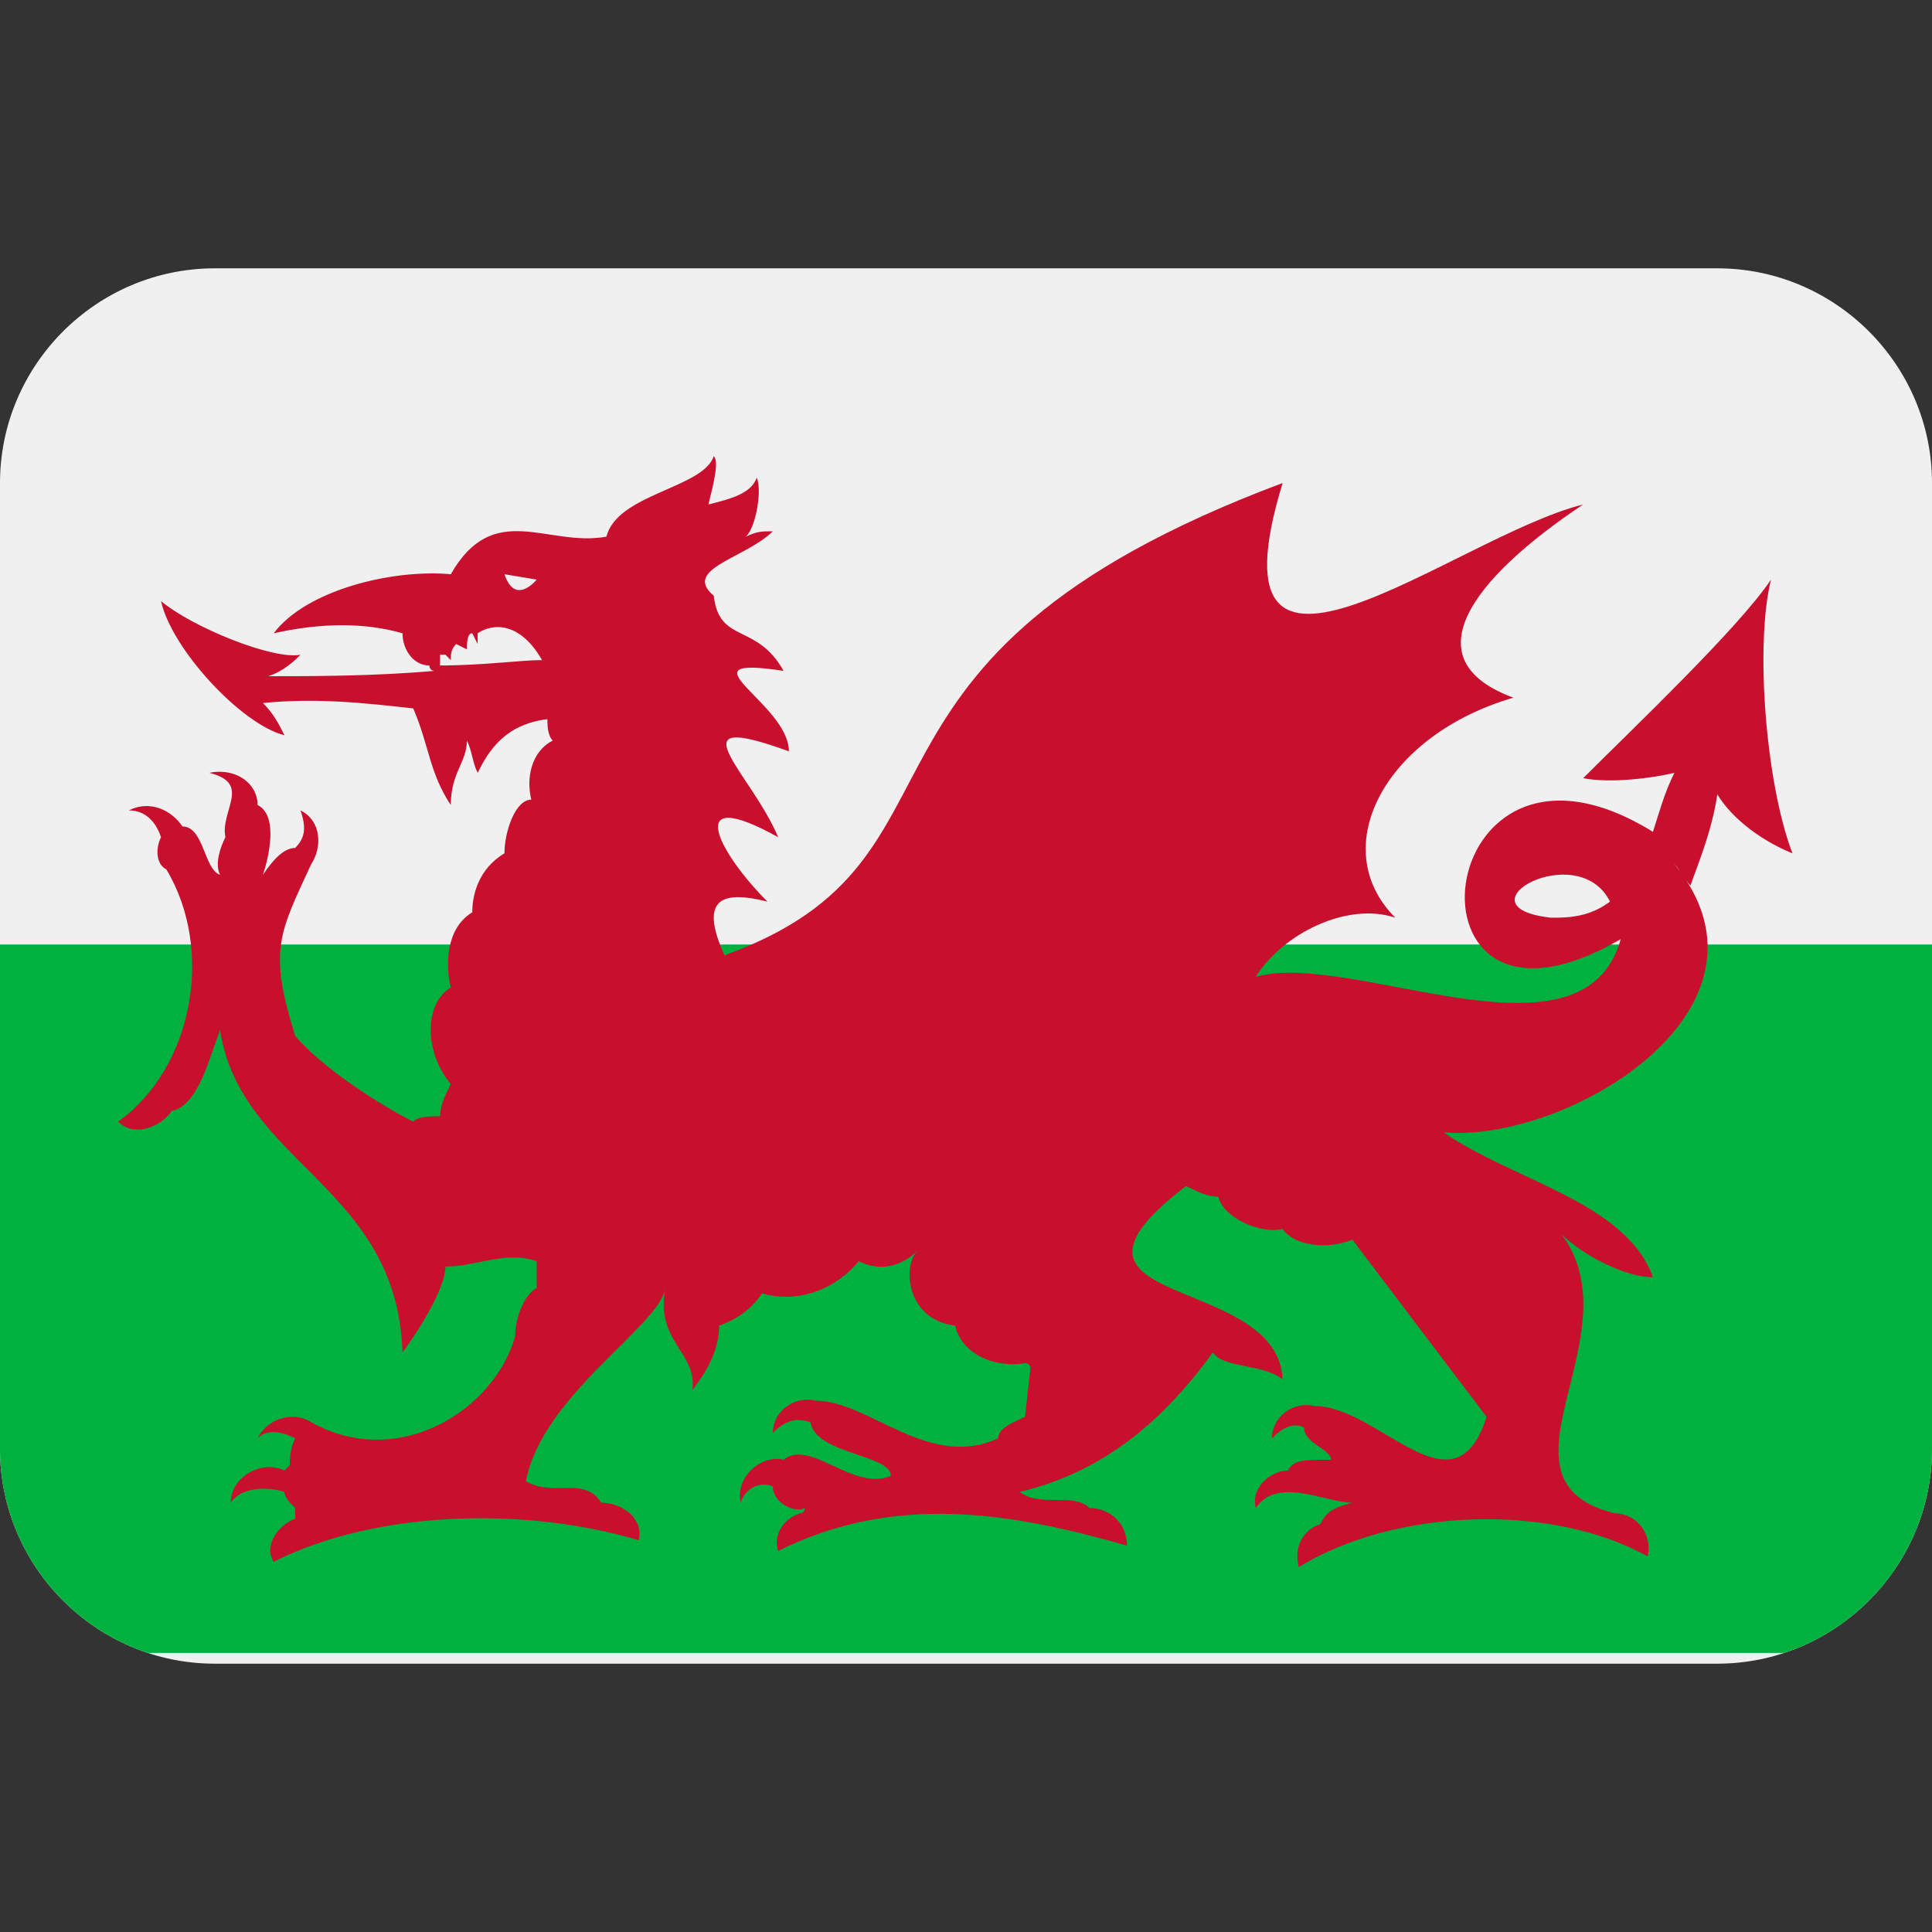 <?xml version="1.0" encoding="utf-8"?>
<!-- Generator: Adobe Illustrator 25.3.1, SVG Export Plug-In . SVG Version: 6.00 Build 0)  -->
<svg version="1.1" id="Layer_1" xmlns="http://www.w3.org/2000/svg" xmlns:xlink="http://www.w3.org/1999/xlink" x="0px" y="0px"
	 width="36px" height="36px" viewBox="0 0 36 36" style="enable-background:new 0 0 36 36;" xml:space="preserve">
<rect x="0" y="0" width="36" height="36" fill="#333333" stroke="none"/>
<style type="text/css">
	.st0{clip-path:url(#SVGID_2_);fill:#F0F0F0;}
	.st1{clip-path:url(#SVGID_2_);fill:#00B140;}
	.st2{clip-path:url(#SVGID_2_);fill:#C8102E;}
</style>
<g>
	<defs>
		<path id="SVGID_1_" d="M32,5H4C1.8,5,0,6.8,0,9v18c0,2.2,1.8,4,4,4h28c2.2,0,4-1.8,4-4V9C36,6.8,34.2,5,32,5z"/>
	</defs>
	<clipPath id="SVGID_2_">
		<use xlink:href="#SVGID_1_"  style="overflow:visible;"/>
	</clipPath>
	<path class="st0" d="M32,5H4C1.8,5,0,6.8,0,9v18c0,2.2,1.8,4,4,4h28c2.2,0,4-1.8,4-4V9C36,6.8,34.2,5,32,5z"/>
	<rect x="-1.7" y="17.6" class="st1" width="39.3" height="13.2"/>
	<path class="st2" d="M33,10.8c-0.6,0.9-2.6,2.8-3.5,3.7c0.5,0.1,1.3,0,1.7-0.1c-0.2,0.4-0.3,0.8-0.4,1.1c-4.2-2.6-4.9,4.5-0.6,2
		c-0.7,2.5-5,0.2-6.8,0.7c0.5-0.8,1.7-1.4,2.6-1.1c-1.3-1.3-0.2-3.4,2.2-4.1c-1.9-0.7-0.8-2.2,1.3-3.6c-2.4,0.6-7.1,4.5-5.6-0.4
		c-8.8,3.3-5.4,7-10.4,8.8c-0.5-1.1,0-1.2,0.8-1c-0.9-0.9-1.6-2.2,0.2-1.2c-0.5-1.2-2-2.4,0.2-1.6c0-0.9-2.1-1.8-0.1-1.5
		c-0.5-0.9-1.2-0.5-1.3-1.4c-0.6-0.5,0.6-0.7,1.1-1.2c-0.2,0-0.3,0-0.5,0.1c0.2-0.2,0.3-0.9,0.2-1.1c-0.1,0.3-0.5,0.4-0.9,0.5
		c0.1-0.4,0.2-0.8,0.1-0.9c-0.2,0.6-1.8,0.7-2,1.5c-1.1,0.2-2.1-0.7-2.9,0.7c-1.1-0.1-2.7,0.3-3.3,1.1c0.9-0.2,1.7-0.2,2.4,0
		c0,0.3,0.2,0.6,0.5,0.6c0,0,0,0.1,0.1,0.1C7,12.6,5.8,12.6,5,12.6c0.3-0.1,0.5-0.3,0.6-0.4c-0.5,0.1-2-0.5-2.6-1
		c0.2,0.9,1.5,2.3,2.3,2.5c-0.1-0.2-0.2-0.4-0.4-0.6c1-0.1,1.9,0,2.8,0.1C8,13.9,8,14.4,8.4,15c0-0.6,0.3-0.8,0.3-1.2
		c0.1,0.2,0.1,0.4,0.2,0.6c0.2-0.4,0.5-0.9,1.3-1c0,0.1,0,0.3,0.1,0.4c-0.4,0.2-0.5,0.7-0.4,1.1c-0.3,0-0.5,0.6-0.5,1
		c-0.5,0.3-0.6,0.8-0.6,1.1c-0.5,0.3-0.5,1-0.4,1.4c-0.5,0.3-0.5,1.2,0,1.8c-0.1,0.2-0.2,0.4-0.2,0.6c-0.2,0-0.4,0-0.5,0.1
		c-0.6-0.3-1.7-1-2.2-1.6c0,0,0,0,0,0c-0.5-1.6-0.3-1.9,0.3-3.2c0.2-0.3,0.2-0.8-0.2-1c0.1,0.3,0.1,0.5-0.1,0.7
		c-0.2,0-0.4,0.2-0.6,0.5c0.1-0.3,0.3-1.1-0.1-1.3c0-0.4-0.4-0.7-0.9-0.6c0.8,0.2,0.2,0.7,0.3,1.2c-0.1,0.2-0.2,0.5-0.1,0.7
		c-0.3-0.1-0.3-0.9-0.7-0.9c-0.2-0.3-0.6-0.5-1-0.3c0.3,0,0.5,0.2,0.6,0.5c-0.1,0.2-0.1,0.5,0.1,0.6c0.9,1.5,0.5,3.7-0.9,4.7
		c0.3,0.3,0.8,0.1,1-0.2c0.5-0.1,0.7-1,0.9-1.5c0.4,2.5,3.3,2.9,3.4,6c0.3-0.4,0.8-1.2,0.8-1.6c0.6,0,1.1-0.3,1.7-0.1
		c0,0.2,0,0.3,0,0.5c-0.2,0.1-0.4,0.5-0.4,0.9c-0.4,1.4-2.2,2.5-3.8,1.6c-0.3-0.2-0.8-0.1-1,0.3c0.2-0.2,0.5-0.1,0.7,0
		c-0.1,0.2-0.1,0.4-0.1,0.5c0,0-0.1,0.1-0.1,0.1c-0.4-0.2-1,0.1-1,0.6c0.2-0.3,0.7-0.3,1-0.2c0,0.1,0.1,0.2,0.2,0.3c0,0,0,0.1,0,0.2
		c-0.3,0.1-0.6,0.5-0.4,0.8c2-1,4.8-1,6.8-0.4c0.1-0.4-0.3-0.7-0.7-0.7c-0.3-0.5-0.9-0.1-1.4-0.4c0.3-1.6,2.5-2.9,2.6-3.6
		c-0.2,1,0.6,1.2,0.5,1.9c0.4-0.5,0.5-0.9,0.5-1.2c0.3-0.1,0.6-0.3,0.8-0.6c0.7,0.2,1.4-0.1,1.8-0.6c0.4,0.2,0.8,0.1,1.1-0.2
		c-0.3,0.3-0.2,1.3,0.7,1.4c0.1,0.5,0.7,0.8,1.3,0.7c0,0,0.1,0,0.1,0.1l-0.1,0.9c-0.2,0.1-0.5,0.2-0.5,0.4c-1.3,0.6-2.4-0.7-3.4-0.7
		c-0.4-0.1-0.8,0.2-0.8,0.6c0.2-0.2,0.4-0.3,0.7-0.2c0.1,0.6,1.5,0.6,1.5,1c-0.7,0.3-1.5-0.7-2-0.3c-0.4-0.1-0.9,0.3-0.8,0.8
		c0.1-0.3,0.4-0.4,0.6-0.3c0,0.3,0.4,0.5,0.6,0.4c0,0,0,0.1-0.1,0.1c-0.3,0.1-0.5,0.4-0.4,0.7c2.2-1.1,4.4-0.7,6.5-0.1
		c0-0.4-0.3-0.7-0.7-0.7c-0.3-0.3-0.9,0-1.3-0.3c1.7-0.4,2.8-1.5,3.6-2.6c0.2,0.3,0.9,0.2,1.3,0.5c-0.1-2-4.8-1.3-1.8-3.6
		c0.2,0.1,0.4,0.2,0.6,0.2c0.1,0.4,0.8,0.7,1.2,0.6c0.2,0.3,0.8,0.4,1.3,0.2l2.5,3.3c-0.6,1.9-2-0.2-3.2-0.2
		c-0.4-0.1-0.8,0.2-0.8,0.6c0.2-0.2,0.4-0.3,0.6-0.2c0,0.3,0.5,0.4,0.5,0.6c-0.5,0-0.7,0-0.8,0.2c-0.3,0-0.7,0.3-0.6,0.7
		c0.4-0.6,1.3-0.1,1.8-0.1c-0.4,0.1-0.5,0.2-0.6,0.4c-0.3,0.1-0.5,0.4-0.4,0.8c1.8-1.1,4.7-1.2,6.5-0.2c0.1-0.4-0.2-0.8-0.6-0.8
		c-2.5-0.6,0.4-3.3-1-5.2c0.4,0.4,1.2,0.8,1.7,0.8c-0.5-1.4-2.6-1.8-3.9-2.7c2.3,0.2,6.5-2.3,4.3-5c0.1,0.1,0.2,0.3,0.3,0.4
		c0.1-0.3,0.4-1,0.5-1.7c0.3,0.5,0.9,0.9,1.4,1.1C32.9,14.6,32.7,12,33,10.8z M28.9,17.1c-1.8-0.2,0.5-1.5,1.1-0.3
		C29.6,17.1,29.2,17.1,28.9,17.1z M10,10.8c0,0-0.4,0.5-0.6-0.1L10,10.8z M8.2,12.4c0-0.1,0-0.1,0-0.2c0,0,0.1,0,0.1,0l0.1,0.1
		c0-0.1,0-0.2,0.1-0.3l0.2,0.1c0-0.1,0-0.3,0.1-0.3L8.9,12v-0.2c0.3-0.2,0.8-0.2,1.2,0.5C9.7,12.3,9,12.4,8.2,12.4z"/>
</g>
</svg>

